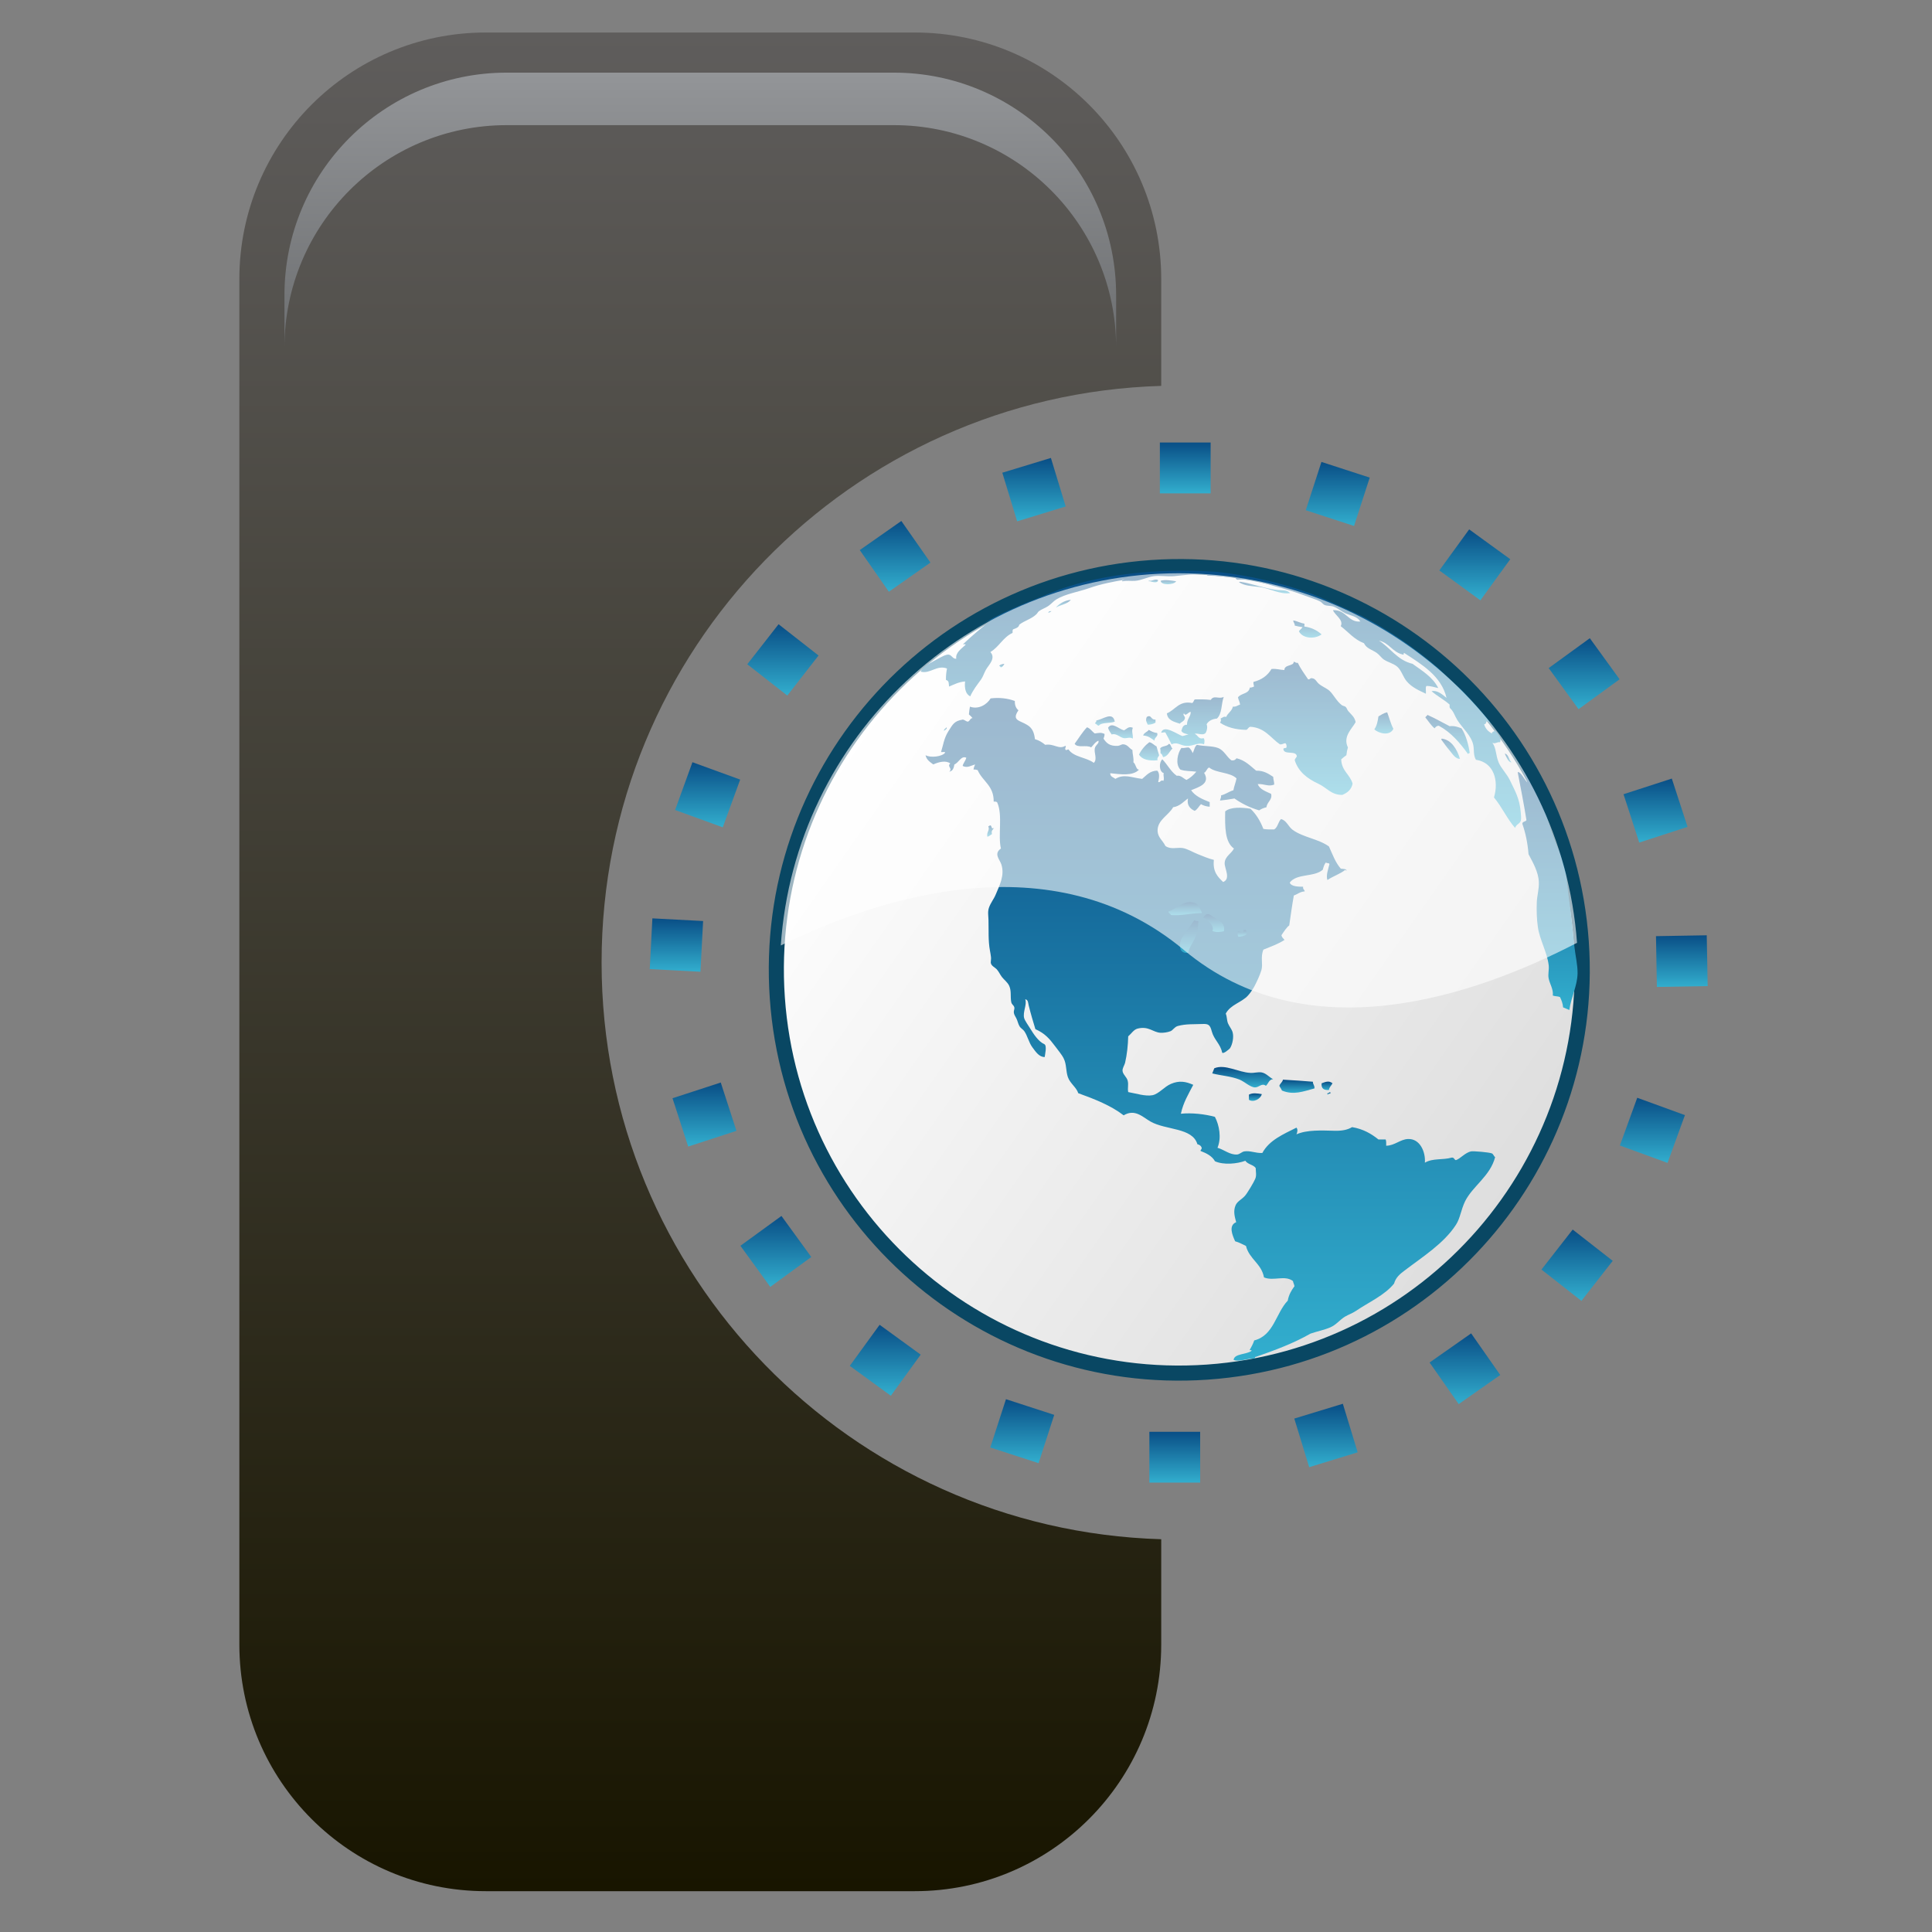<?xml version="1.0" encoding="utf-8"?>
<!-- Generator: Adobe Illustrator 13.0.0, SVG Export Plug-In . SVG Version: 6.00 Build 14948)  -->
<!DOCTYPE svg PUBLIC "-//W3C//DTD SVG 1.1//EN" "http://www.w3.org/Graphics/SVG/1.1/DTD/svg11.dtd">
<svg version="1.1" id="Layer_1" xmlns="http://www.w3.org/2000/svg" xmlns:xlink="http://www.w3.org/1999/xlink" x="0px" y="0px"
	 width="128px" height="128px" viewBox="0 0 128 128" enable-background="new 0 0 128 128" xml:space="preserve">
<rect x="0" y="0" width="128" height="128" fill="#808080" stroke="none"/>
<g>
	<linearGradient id="SVGID_1_" gradientUnits="userSpaceOnUse" x1="46.395" y1="2.154" x2="46.395" y2="125.295">
		<stop  offset="0" style="stop-color:#5F5D5C"/>
		<stop  offset="1" style="stop-color:#181500"/>
	</linearGradient>
	<path fill="url(#SVGID_1_)" d="M39.857,63.771c0-20.729,16.498-37.592,37.077-38.205v-7.074c0-9.025-7.309-16.338-16.326-16.338
		H32.184c-9.018,0-16.326,7.312-16.326,16.338v90.465c0,9.022,7.309,16.338,16.326,16.338h28.424
		c9.017,0,16.326-7.315,16.326-16.338v-6.979C56.355,101.364,39.857,84.5,39.857,63.771z"/>
	<linearGradient id="SVGID_2_" gradientUnits="userSpaceOnUse" x1="46.396" y1="23.03" x2="46.396" y2="4.811">
		<stop  offset="0" style="stop-color:#6D6F71"/>
		<stop  offset="1" style="stop-color:#939598"/>
	</linearGradient>
	<path fill="url(#SVGID_2_)" d="M59.217,4.812H33.575c-8.133,0-14.729,6.597-14.729,14.739v3.479
		c0-8.143,6.596-14.739,14.729-14.739h25.643c8.136,0,14.728,6.597,14.728,14.739v-3.479C73.945,11.408,67.354,4.812,59.217,4.812z"
		/>
	<g>
		<path fill="#99DBF6" d="M61.191,47.934l0.017-0.003l0.043-0.05l-0.019,0.006C61.222,47.903,61.207,47.918,61.191,47.934
			L61.191,47.934z"/>
		<path fill="#99DBF6" d="M61.208,47.87c0.023-0.024,0.031-0.034,0.036-0.043l-0.017,0.001l-0.02,0.028l-0.004-0.005l0.027-0.031
			l-0.02,0.006c0,0-0.057,0.06-0.075,0.083h0.007l0.034-0.032h0.009c-0.006,0.008-0.035,0.041-0.033,0.05
			C61.172,47.907,61.191,47.887,61.208,47.87L61.208,47.87z"/>
		<path fill="#99DBF6" d="M60.756,48.035c0,0-0.018-0.004-0.136,0.108l-0.014,0.004c-0.014,0.007-0.1,0.107-0.1,0.121
			c0,0,0.048-0.031,0.108-0.095c0.032,0,0.081-0.029,0.095-0.037c0.018-0.01,0.035-0.023,0.048-0.037
			c0.023-0.021,0.094-0.102,0.085-0.115l0,0C60.843,47.984,60.773,48.022,60.756,48.035L60.756,48.035z"/>
		<path fill="#99DBF6" d="M60.324,48.422c0,0,0.023-0.019,0.039-0.036c0.018-0.02,0.02-0.024,0.02-0.024l0,0
			C60.382,48.361,60.324,48.41,60.324,48.422L60.324,48.422z"/>
		<polygon fill="#99DBF6" points="60.361,48.345 60.298,48.41 60.318,48.397 60.367,48.345 		"/>
		<path fill="#99DBF6" d="M60.241,48.429c-0.001-0.017-0.032,0.017-0.048,0.03l-0.055,0.059c-0.005,0.011-0.014,0.021-0.02,0.028
			c-0.085,0.09-0.082,0.093-0.082,0.096c0,0,0.006,0,0.029-0.019l0.033-0.035l0.042-0.035l0.028-0.027h0.007l0.071-0.08h-0.006
			c-0.007,0.011-0.019,0.02-0.025,0.028c0.043-0.054,0.043-0.06,0.043-0.06c-0.01,0-0.012,0.009-0.012,0.009L60.241,48.429z"/>
		<path fill="#99DBF6" d="M60.016,48.642c-0.012,0.007-0.026,0.015-0.037,0.021l-0.058,0.073c0.031-0.022,0.031-0.022,0.049-0.038
			c0.022-0.017,0.066-0.075,0.066-0.075S60.029,48.63,60.016,48.642L60.016,48.642z"/>
		<path fill="#99DBF6" d="M59.917,48.726l0.006-0.007c0,0,0.02-0.018,0.062-0.073c0.017-0.019,0.032-0.038,0.049-0.056h-0.009
			c-0.015,0.008-0.069,0.067-0.102,0.102c-0.067,0.056-0.067,0.056-0.133,0.133c0.008-0.006,0.017-0.012,0.021-0.019
			c0.013-0.015,0.056-0.053,0.115-0.101L59.917,48.726L59.917,48.726z"/>
		<path fill="#99DBF6" d="M59.655,48.934c0,0,0.005,0,0.032-0.035c0.01-0.013,0.02-0.021,0.029-0.033
			c-0.018,0.011-0.062,0.062-0.062,0.062V48.934z"/>
		<path fill="#99DBF6" d="M59.365,49.188c-0.023,0.024-0.044,0.052-0.066,0.075c-0.001,0.003-0.001,0.003-0.001,0.003
			s0.011-0.008,0.03-0.032c0.042-0.047,0.045-0.049,0.045-0.053V49.18L59.365,49.188L59.365,49.188z"/>
		<path fill="#A4D9E6" d="M54.362,63.504l-0.012,0.01c-0.005,0.012-0.032,0.095-0.034,0.13c0,0.02,0.008,0.034,0.028,0.026
			c0.003,0.025,0.005,0.037,0.005,0.037c0.01-0.002,0.018-0.012,0.023-0.086l0.002-0.001c0-0.015,0.01-0.022,0.014-0.033
			C54.396,63.551,54.376,63.504,54.362,63.504L54.362,63.504z"/>
		<path fill="#A4D9E6" d="M54.607,63.865c-0.004-0.001-0.016-0.006-0.007-0.073c-0.012-0.006-0.017-0.007-0.017-0.007
			c-0.014,0.001-0.029,0.007-0.032,0.062c0,0.026,0,0.042,0,0.042c0.005,0.018,0.012,0.033,0.015,0.054
			c0,0.015-0.004,0.031-0.003,0.047c0,0,0.003,0.014,0.009,0.018c0.009,0.011,0.038,0.023,0.052-0.055
			C54.632,63.88,54.607,63.865,54.607,63.865L54.607,63.865z"/>
		<path fill="#A4D9E6" d="M54.787,63.988l-0.009-0.005c-0.009,0-0.018,0.005-0.018,0.005c-0.015,0-0.02,0-0.028,0
			c-0.01,0-0.023,0.002-0.026,0.023c-0.005,0.018,0.001,0.062,0.006,0.077c0.015,0.028,0.035-0.02,0.038-0.028
			c0.015-0.001,0.031-0.006,0.043-0.009l0.002-0.012C54.8,63.996,54.792,63.989,54.787,63.988L54.787,63.988z"/>
		<path fill="#A4D9E6" d="M54.863,64.322c0,0,0.044,0.003,0.053-0.071c0.008-0.062-0.021-0.08-0.031-0.085
			c-0.007-0.046-0.016-0.058-0.033-0.058c-0.009,0.001-0.026,0.006-0.045,0.03c-0.006,0.011,0,0.02,0,0.02
			c0.002,0.076,0.019,0.084,0.037,0.066C54.836,64.316,54.851,64.332,54.863,64.322L54.863,64.322z"/>
		<path fill="#A4D9E6" d="M55.078,64.755c-0.005-0.02-0.003-0.044-0.006-0.065c-0.004-0.016-0.011-0.036-0.018-0.051
			c-0.012-0.033-0.035-0.088-0.087-0.105c0.007-0.028,0.007-0.045,0-0.059c-0.013,0.012-0.038,0.037-0.026,0.2
			c-0.039,0.032-0.051,0.097-0.055,0.137c-0.003,0.032,0.012,0.079,0.022,0.101l0.006,0.009c0.004,0.035-0.003,0.08-0.002,0.112
			c0.005,0.147,0.04,0.156,0.04,0.156l0.004-0.002c0,0,0.004-0.017,0.006-0.021c0.002-0.023,0.005-0.067,0.034-0.12
			c0.023-0.038,0.073-0.054,0.094-0.093l0.022-0.077c0.01-0.043-0.01-0.09-0.033-0.119L55.078,64.755L55.078,64.755z"/>
		<path fill="#A4D9E6" d="M57.775,81.739l0.105,0.146c-0.002-0.006-0.024-0.04-0.045-0.067c-0.032-0.05-0.056-0.074-0.056-0.074
			L57.775,81.739z"/>
		<path fill="#A4D9E6" d="M57.904,81.895v0.005c0.054,0.079,0.076,0.107,0.084,0.11c0,0,0-0.004-0.044-0.068
			C57.927,81.92,57.914,81.897,57.904,81.895L57.904,81.895z"/>
		<path fill="#99DBF6" d="M61.836,83.176h-0.003l0.006,0.045c0,0,0.006,0.01,0.018,0.025c0.017,0.016,0.07,0.063,0.1,0.07
			c0,0,0.04,0.008,0.018-0.027C61.956,83.259,61.86,83.176,61.836,83.176L61.836,83.176z"/>
		<path fill="none" d="M106.311,64.641c1.027,14.72-10.062,27.486-24.771,28.515c-14.707,1.029-27.462-10.069-28.493-24.789
			c-1.027-14.717,10.061-27.484,24.77-28.511C92.525,38.824,105.279,49.923,106.311,64.641L106.311,64.641z"/>
		
			<linearGradient id="SVGID_3_" gradientUnits="userSpaceOnUse" x1="-146.723" y1="-668.341" x2="-190.473" y2="-637.707" gradientTransform="matrix(1 0 0 -1 246.727 -588.769)">
			<stop  offset="0" style="stop-color:#DEDEDE"/>
			<stop  offset="1" style="stop-color:#FEFEFE"/>
		</linearGradient>
		<path fill="url(#SVGID_3_)" stroke="#094763" stroke-miterlimit="3.864" d="M104.762,62.391
			c1.029,14.719-10.061,27.486-24.771,28.515C65.283,91.934,52.527,80.835,51.5,66.117C50.47,51.398,61.558,38.632,76.27,37.604
			C90.977,36.574,103.73,47.673,104.762,62.391L104.762,62.391z"/>
		<g>
			
				<linearGradient id="SVGID_4_" gradientUnits="userSpaceOnUse" x1="-201.912" y1="-653.15" x2="-201.912" y2="-649.613" gradientTransform="matrix(1 0 0 -1 246.727 -588.769)">
				<stop  offset="0" style="stop-color:#32AECE"/>
				<stop  offset="1" style="stop-color:#094E86"/>
			</linearGradient>
			<polygon fill="url(#SVGID_4_)" points="46.406,64.381 43.048,64.204 43.222,60.844 46.583,61.021 			"/>
			
				<linearGradient id="SVGID_5_" gradientUnits="userSpaceOnUse" x1="-199.845" y1="-643.581" x2="-199.845" y2="-639.269" gradientTransform="matrix(1 0 0 -1 246.727 -588.769)">
				<stop  offset="0" style="stop-color:#32AECE"/>
				<stop  offset="1" style="stop-color:#094E86"/>
			</linearGradient>
			<polygon fill="url(#SVGID_5_)" points="47.886,54.812 44.727,53.664 45.876,50.499 49.039,51.65 			"/>
			
				<linearGradient id="SVGID_6_" gradientUnits="userSpaceOnUse" x1="-194.857" y1="-634.852" x2="-194.857" y2="-630.127" gradientTransform="matrix(1 0 0 -1 246.727 -588.769)">
				<stop  offset="0" style="stop-color:#32AECE"/>
				<stop  offset="1" style="stop-color:#094E86"/>
			</linearGradient>
			<polygon fill="url(#SVGID_6_)" points="52.161,46.082 49.509,44.01 51.582,41.357 54.231,43.43 			"/>
			
				<linearGradient id="SVGID_7_" gradientUnits="userSpaceOnUse" x1="-187.425" y1="-627.973" x2="-187.425" y2="-623.285" gradientTransform="matrix(1 0 0 -1 246.727 -588.769)">
				<stop  offset="0" style="stop-color:#32AECE"/>
				<stop  offset="1" style="stop-color:#094E86"/>
			</linearGradient>
			<polygon fill="url(#SVGID_7_)" points="58.89,39.203 56.961,36.445 59.716,34.516 61.644,37.273 			"/>
			
				<linearGradient id="SVGID_8_" gradientUnits="userSpaceOnUse" x1="-178.221" y1="-623.309" x2="-178.221" y2="-619.109" gradientTransform="matrix(1 0 0 -1 246.727 -588.769)">
				<stop  offset="0" style="stop-color:#32AECE"/>
				<stop  offset="1" style="stop-color:#094E86"/>
			</linearGradient>
			<polygon fill="url(#SVGID_8_)" points="67.389,34.539 66.406,31.319 69.625,30.34 70.605,33.556 			"/>
			
				<linearGradient id="SVGID_9_" gradientUnits="userSpaceOnUse" x1="-168.202" y1="-621.455" x2="-168.202" y2="-618.088" gradientTransform="matrix(1 0 0 -1 246.727 -588.769)">
				<stop  offset="0" style="stop-color:#32AECE"/>
				<stop  offset="1" style="stop-color:#094E86"/>
			</linearGradient>
			<polygon fill="url(#SVGID_9_)" points="76.844,32.686 76.844,29.318 80.207,29.318 80.207,32.686 			"/>
			
				<linearGradient id="SVGID_10_" gradientUnits="userSpaceOnUse" x1="-158.098" y1="-623.615" x2="-158.098" y2="-619.373" gradientTransform="matrix(1 0 0 -1 246.727 -588.769)">
				<stop  offset="0" style="stop-color:#32AECE"/>
				<stop  offset="1" style="stop-color:#094E86"/>
			</linearGradient>
			<polygon fill="url(#SVGID_10_)" points="86.51,33.804 87.549,30.604 90.748,31.643 89.709,34.846 			"/>
			
				<linearGradient id="SVGID_11_" gradientUnits="userSpaceOnUse" x1="-149.018" y1="-628.542" x2="-149.018" y2="-623.843" gradientTransform="matrix(1 0 0 -1 246.727 -588.769)">
				<stop  offset="0" style="stop-color:#32AECE"/>
				<stop  offset="1" style="stop-color:#094E86"/>
			</linearGradient>
			<polygon fill="url(#SVGID_11_)" points="95.359,37.794 97.336,35.073 100.059,37.05 98.08,39.772 			"/>
			
				<linearGradient id="SVGID_12_" gradientUnits="userSpaceOnUse" x1="-141.774" y1="-635.754" x2="-141.774" y2="-631.053" gradientTransform="matrix(1 0 0 -1 246.727 -588.769)">
				<stop  offset="0" style="stop-color:#32AECE"/>
				<stop  offset="1" style="stop-color:#094E86"/>
			</linearGradient>
			<polygon fill="url(#SVGID_12_)" points="102.604,44.263 105.33,42.283 107.303,45.006 104.582,46.984 			"/>
			
				<linearGradient id="SVGID_13_" gradientUnits="userSpaceOnUse" x1="-137.043" y1="-644.591" x2="-137.043" y2="-640.352" gradientTransform="matrix(1 0 0 -1 246.727 -588.769)">
				<stop  offset="0" style="stop-color:#32AECE"/>
				<stop  offset="1" style="stop-color:#094E86"/>
			</linearGradient>
			<polygon fill="url(#SVGID_13_)" points="107.562,52.62 110.762,51.583 111.805,54.783 108.604,55.821 			"/>
			
				<linearGradient id="SVGID_14_" gradientUnits="userSpaceOnUse" x1="-135.302" y1="-654.156" x2="-135.302" y2="-650.735" gradientTransform="matrix(1 0 0 -1 246.727 -588.769)">
				<stop  offset="0" style="stop-color:#32AECE"/>
				<stop  offset="1" style="stop-color:#094E86"/>
			</linearGradient>
			<polygon fill="url(#SVGID_14_)" points="109.713,62.023 113.076,61.966 113.137,65.33 109.773,65.387 			"/>
			
				<linearGradient id="SVGID_15_" gradientUnits="userSpaceOnUse" x1="-137.251" y1="-665.813" x2="-137.251" y2="-661.5" gradientTransform="matrix(1 0 0 -1 246.727 -588.769)">
				<stop  offset="0" style="stop-color:#32AECE"/>
				<stop  offset="1" style="stop-color:#094E86"/>
			</linearGradient>
			<polygon fill="url(#SVGID_15_)" points="108.471,72.73 111.631,73.88 110.479,77.044 107.32,75.893 			"/>
			
				<linearGradient id="SVGID_16_" gradientUnits="userSpaceOnUse" x1="-142.241" y1="-674.955" x2="-142.241" y2="-670.231" gradientTransform="matrix(1 0 0 -1 246.727 -588.769)">
				<stop  offset="0" style="stop-color:#32AECE"/>
				<stop  offset="1" style="stop-color:#094E86"/>
			</linearGradient>
			<polygon fill="url(#SVGID_16_)" points="104.195,81.462 106.848,83.535 104.773,86.186 102.125,84.113 			"/>
			
				<linearGradient id="SVGID_17_" gradientUnits="userSpaceOnUse" x1="-149.672" y1="-681.794" x2="-149.672" y2="-677.109" gradientTransform="matrix(1 0 0 -1 246.727 -588.769)">
				<stop  offset="0" style="stop-color:#32AECE"/>
				<stop  offset="1" style="stop-color:#094E86"/>
			</linearGradient>
			<polygon fill="url(#SVGID_17_)" points="97.467,88.34 99.396,91.098 96.643,93.025 94.713,90.271 			"/>
			
				<linearGradient id="SVGID_18_" gradientUnits="userSpaceOnUse" x1="-158.877" y1="-685.973" x2="-158.877" y2="-681.772" gradientTransform="matrix(1 0 0 -1 246.727 -588.769)">
				<stop  offset="0" style="stop-color:#32AECE"/>
				<stop  offset="1" style="stop-color:#094E86"/>
			</linearGradient>
			<polygon fill="url(#SVGID_18_)" points="88.967,93.003 89.949,96.22 86.736,97.204 85.75,93.984 			"/>
			
				<linearGradient id="SVGID_19_" gradientUnits="userSpaceOnUse" x1="-168.896" y1="-686.995" x2="-168.896" y2="-683.63" gradientTransform="matrix(1 0 0 -1 246.727 -588.769)">
				<stop  offset="0" style="stop-color:#32AECE"/>
				<stop  offset="1" style="stop-color:#094E86"/>
			</linearGradient>
			<polygon fill="url(#SVGID_19_)" points="79.514,94.861 79.514,98.226 76.148,98.226 76.148,94.861 			"/>
			
				<linearGradient id="SVGID_20_" gradientUnits="userSpaceOnUse" x1="-179" y1="-685.707" x2="-179" y2="-681.469" gradientTransform="matrix(1 0 0 -1 246.727 -588.769)">
				<stop  offset="0" style="stop-color:#32AECE"/>
				<stop  offset="1" style="stop-color:#094E86"/>
			</linearGradient>
			<polygon fill="url(#SVGID_20_)" points="69.846,93.739 68.809,96.938 65.609,95.9 66.648,92.7 			"/>
			
				<linearGradient id="SVGID_21_" gradientUnits="userSpaceOnUse" x1="-188.079" y1="-681.241" x2="-188.079" y2="-676.54" gradientTransform="matrix(1 0 0 -1 246.727 -588.769)">
				<stop  offset="0" style="stop-color:#32AECE"/>
				<stop  offset="1" style="stop-color:#094E86"/>
			</linearGradient>
			<polygon fill="url(#SVGID_21_)" points="60.998,89.749 59.021,92.472 56.3,90.493 58.277,87.771 			"/>
			
				<linearGradient id="SVGID_22_" gradientUnits="userSpaceOnUse" x1="-195.326" y1="-674.028" x2="-195.326" y2="-669.329" gradientTransform="matrix(1 0 0 -1 246.727 -588.769)">
				<stop  offset="0" style="stop-color:#32AECE"/>
				<stop  offset="1" style="stop-color:#094E86"/>
			</linearGradient>
			<polygon fill="url(#SVGID_22_)" points="53.75,83.281 51.031,85.259 49.054,82.537 51.773,80.56 			"/>
			
				<linearGradient id="SVGID_23_" gradientUnits="userSpaceOnUse" x1="-200.054" y1="-664.731" x2="-200.054" y2="-660.489" gradientTransform="matrix(1 0 0 -1 246.727 -588.769)">
				<stop  offset="0" style="stop-color:#32AECE"/>
				<stop  offset="1" style="stop-color:#094E86"/>
			</linearGradient>
			<polygon fill="url(#SVGID_23_)" points="48.792,74.922 45.594,75.962 44.555,72.761 47.752,71.72 			"/>
		</g>
		<g>
			<g>
				
					<linearGradient id="SVGID_24_" gradientUnits="userSpaceOnUse" x1="-162.941" y1="-628.082" x2="-162.941" y2="-627.313" gradientTransform="matrix(1 0 0 -1 246.727 -588.769)">
					<stop  offset="0" style="stop-color:#32AECE"/>
					<stop  offset="1" style="stop-color:#094E86"/>
				</linearGradient>
				<path fill="url(#SVGID_24_)" d="M85.479,39.296c-0.225-0.226-0.5-0.172-0.82-0.204c-0.812-0.081-1.701-0.428-2.496-0.548
					c-0.027,0.007-0.066,0.003-0.068,0.033c0.381,0.245,0.801,0.246,1.332,0.311C84.123,38.969,84.783,39.4,85.479,39.296z"/>
				
					<linearGradient id="SVGID_25_" gradientUnits="userSpaceOnUse" x1="-150.62" y1="-639.042" x2="-150.62" y2="-637.706" gradientTransform="matrix(1 0 0 -1 246.727 -588.769)">
					<stop  offset="0" style="stop-color:#32AECE"/>
					<stop  offset="1" style="stop-color:#094E86"/>
				</linearGradient>
				<path fill="url(#SVGID_25_)" d="M95.527,48.937c-0.025,0.008-0.041,0.026-0.035,0.067c0.166,0.224,0.35,0.489,0.549,0.718
					c0.18,0.208,0.395,0.586,0.684,0.548C96.535,49.638,96.156,49.013,95.527,48.937z"/>
				
					<linearGradient id="SVGID_26_" gradientUnits="userSpaceOnUse" x1="-155.042" y1="-637.367" x2="-155.042" y2="-635.962" gradientTransform="matrix(1 0 0 -1 246.727 -588.769)">
					<stop  offset="0" style="stop-color:#32AECE"/>
					<stop  offset="1" style="stop-color:#094E86"/>
				</linearGradient>
				<path fill="url(#SVGID_26_)" d="M92.316,48.286c-0.178-0.323-0.271-0.73-0.412-1.094c-0.234,0.049-0.398,0.169-0.578,0.272
					c-0.047,0.33-0.113,0.642-0.273,0.856C91.355,48.609,92.096,48.775,92.316,48.286z"/>
				
					<linearGradient id="SVGID_27_" gradientUnits="userSpaceOnUse" x1="-167.723" y1="-638.19" x2="-167.723" y2="-634.938" gradientTransform="matrix(1 0 0 -1 246.727 -588.769)">
					<stop  offset="0" style="stop-color:#32AECE"/>
					<stop  offset="1" style="stop-color:#094E86"/>
				</linearGradient>
				<path fill="url(#SVGID_27_)" d="M80.215,46.371c-0.422-0.052-0.713-0.03-1.062-0.033c-0.068,0.064-0.074,0.197-0.17,0.239
					c-0.873-0.171-1.107,0.449-1.674,0.685c0.047,0.467,0.471,0.554,0.855,0.684c0.111-0.129,0.314-0.162,0.342-0.373
					c0.014-0.119-0.172-0.214-0.066-0.309c0.121,0.233,0.27-0.083,0.443-0.104c0.037,0.277-0.26,0.485-0.24,0.855
					c-0.271-0.006-0.314,0.209-0.375,0.408c0.08,0.158,0.291,0.188,0.477,0.241c-0.156,0.015-0.26,0.081-0.41,0.102
					c-0.361-0.131-1.234-0.772-1.4-0.239c0.006,0.049,0.168-0.031,0.271,0c0.146,0.251,0.279,0.519,0.412,0.785
					c0.314-0.155,0.551,0.017,0.752,0.069c0.625,0.162,0.908-0.243,1.4-0.069c0.035-0.14,0.059-0.314-0.035-0.409
					c-0.34,0.116-0.387-0.246-0.582-0.273c0.143-0.103,0.516,0.14,0.721-0.067c0.088-0.146,0.143-0.374,0.068-0.582
					c0.131-0.22,0.361-0.343,0.684-0.374c0.357-0.345,0.273-0.949,0.449-1.438C80.771,46.346,80.422,46.026,80.215,46.371z"/>
				
					<linearGradient id="SVGID_28_" gradientUnits="userSpaceOnUse" x1="-169.454" y1="-638.936" x2="-169.454" y2="-638.049" gradientTransform="matrix(1 0 0 -1 246.727 -588.769)">
					<stop  offset="0" style="stop-color:#32AECE"/>
					<stop  offset="1" style="stop-color:#094E86"/>
				</linearGradient>
				<path fill="url(#SVGID_28_)" d="M76.898,49.927c0.117,0.02,0.105,0.168,0.17,0.239c0.324-0.073,0.41-0.388,0.615-0.58
					c-0.117-0.064-0.096-0.268-0.24-0.307c-0.109,0.188-0.463,0.126-0.58,0.307C76.912,49.713,76.867,49.853,76.898,49.927z"/>
				
					<linearGradient id="SVGID_29_" gradientUnits="userSpaceOnUse" x1="-169.316" y1="-627.478" x2="-169.316" y2="-627.206" gradientTransform="matrix(1 0 0 -1 246.727 -588.769)">
					<stop  offset="0" style="stop-color:#32AECE"/>
					<stop  offset="1" style="stop-color:#094E86"/>
				</linearGradient>
				<path fill="url(#SVGID_29_)" d="M76.898,38.477c0.004,0.309,0.867,0.299,1.025,0.033C77.629,38.466,77.203,38.39,76.898,38.477z
					"/>
				
					<linearGradient id="SVGID_30_" gradientUnits="userSpaceOnUse" x1="-161.406" y1="-641.435" x2="-161.406" y2="-632.616" gradientTransform="matrix(1 0 0 -1 246.727 -588.769)">
					<stop  offset="0" style="stop-color:#32AECE"/>
					<stop  offset="1" style="stop-color:#094E86"/>
				</linearGradient>
				<path fill="url(#SVGID_30_)" d="M81.682,46.817c-0.07,0.303-0.332,0.415-0.445,0.684c-0.166-0.059-0.234,0.052-0.371,0.101
					c0.051,0.108,0.02,0.191-0.037,0.275c0.439,0.302,1.02,0.466,1.744,0.478c0.115-0.044,0.129-0.189,0.273-0.204
					c0.969,0.066,1.334,0.74,1.949,1.162c0.176,0.026,0.225-0.072,0.369-0.07c0.064,0.057,0.088,0.146,0.07,0.276
					c-0.035,0.078-0.227-0.002-0.205,0.135c0.07,0.377,0.844,0.048,0.889,0.446c-0.025,0.108-0.131,0.143-0.137,0.273
					c0.244,0.762,0.83,1.209,1.541,1.542c0.617,0.286,0.854,0.75,1.607,0.75c0.338-0.138,0.609-0.347,0.684-0.75
					c-0.178-0.614-0.734-0.842-0.754-1.608c0.107-0.098,0.221-0.188,0.342-0.273c0.02-0.188,0.055-0.359,0.102-0.514
					c-0.35-0.723,0.264-1.227,0.512-1.676c-0.066-0.347-0.303-0.514-0.479-0.72c-0.1-0.115-0.094-0.22-0.205-0.306
					c-0.055-0.043-0.16-0.042-0.238-0.104c-0.348-0.266-0.566-0.732-0.822-0.956c-0.174-0.154-0.48-0.275-0.682-0.444
					c-0.184-0.154-0.232-0.351-0.447-0.376c-0.156-0.04-0.133,0.094-0.277,0.069c-0.236-0.357-0.492-0.689-0.684-1.095
					c-0.143,0.029-0.158-0.065-0.273-0.066c0.031,0.293-0.619,0.167-0.615,0.545c-0.297-0.007-0.512-0.101-0.854-0.068
					c-0.254,0.427-0.646,0.721-1.193,0.854c-0.023,0.137,0.029,0.195,0.035,0.308c-0.088,0.03-0.15,0.079-0.279,0.069
					c-0.051,0.427-0.588,0.365-0.783,0.648c0.031,0.174,0.119,0.291,0.139,0.479C81.998,46.721,81.912,46.839,81.682,46.817z"/>
				
					<linearGradient id="SVGID_31_" gradientUnits="userSpaceOnUse" x1="-165.84" y1="-643.62" x2="-165.84" y2="-626.575" gradientTransform="matrix(1 0 0 -1 246.727 -588.769)">
					<stop  offset="0" style="stop-color:#32AECE"/>
					<stop  offset="1" style="stop-color:#094E86"/>
				</linearGradient>
				<path fill="url(#SVGID_31_)" d="M100.041,51.704c-0.215-0.452-0.592-0.799-0.754-1.196c-0.201-0.488-0.146-0.924-0.412-1.299
					c0.189,0.104,0.289-0.068,0.512-0.035c0.109-0.281-0.137-0.538-0.342-0.784c0.02,0.081-0.203,0.048-0.203,0.204
					c-0.248-0.129-0.432-0.319-0.516-0.616c0.135,0.011,0.127-0.122,0.172-0.203c0.262,0.034,0.375,0.337,0.533,0.462
					c-0.67-0.873-1.393-1.703-2.166-2.486c-0.549-0.51-1.07-1.01-1.598-1.498c-1.549-1.336-3.252-2.497-5.078-3.455
					c-0.314-0.148-0.635-0.293-0.955-0.439c-0.76-0.345-1.512-0.691-2.291-1.001c-2.012-0.733-4.129-1.233-6.33-1.471
					c-4.027-0.288-8.082,0.202-10.965,1.378c-1.814,0.739-3.58,1.399-5.061,2.395c0.367-0.189,0.654-0.458,1.094-0.582
					c-0.65,0.512-1.286,1.039-1.88,1.606c0.052,0.02,0.177-0.038,0.172,0.036c-0.269,0.251-0.692,0.531-0.616,0.921
					c-0.24,0.031-0.295-0.249-0.513-0.271c-0.173-0.021-0.513,0.17-0.751,0.303c-0.443,0.253-0.933,0.432-1.096,0.825
					c0.643,0.169,1.061-0.464,1.744-0.208c-0.045,0.229-0.076,0.468-0.069,0.755c0.22,0.072,0.177,0.213,0.206,0.442
					c0.33-0.136,0.631-0.304,1.06-0.34c-0.049,0.494,0.05,0.838,0.341,0.99c0.195-0.436,0.461-0.763,0.723-1.126
					c0.129-0.188,0.189-0.398,0.305-0.616c0.184-0.338,0.695-0.767,0.309-1.197c0.574-0.335,0.84-0.982,1.471-1.267
					c0-0.089-0.014-0.194,0.035-0.237c0.172-0.064,0.369-0.111,0.41-0.308c0.346-0.271,0.801-0.372,1.127-0.686
					c0.066-0.061,0.1-0.146,0.168-0.203c0.174-0.136,0.414-0.204,0.619-0.343c0.191-0.131,0.355-0.329,0.543-0.445
					c0.605-0.366,1.441-0.488,2.189-0.75c0.75-0.267,1.564-0.419,2.324-0.55c-0.029,0.032-0.238,0.054-0.137,0.104
					c0.305-0.068,0.545-0.01,0.855-0.033c0.422-0.035,0.805-0.252,1.232-0.309c0.398-0.053,0.885,0.039,1.334,0
					c0.631-0.056,1.516-0.201,2.186-0.103c0.09,0.014-0.074,0.067,0.068,0.069c0.617,0.009,1.18,0.081,1.709,0.102
					c0.131,0.004,0.113,0.158,0.24,0.17c1.012-0.076,1.688,0.229,2.391,0.409c0.789,0.208,1.422,0.397,2.088,0.65
					c0.336,0.131,0.738,0.245,0.99,0.377c0.117,0.059,0.188,0.193,0.311,0.241c0.18,0.069,0.402,0.036,0.58,0.102
					c0.277,0.102,0.521,0.318,0.785,0.444c0.34,0.155,0.783,0.194,0.992,0.545c-0.799,0.078-0.939-0.793-1.812-0.753
					c0.092,0.301,0.734,0.65,0.512,1.061c0.506,0.385,0.891,0.885,1.539,1.128c0.178,0.368,0.523,0.416,0.855,0.649
					c0.176,0.127,0.311,0.337,0.477,0.444c0.295,0.188,0.652,0.259,0.891,0.479c0.27,0.248,0.363,0.664,0.615,0.959
					c0.357,0.41,0.777,0.582,1.266,0.818c0.021-0.159-0.045-0.408,0.033-0.513c0.318-0.009,0.527,0.089,0.787,0.137
					c-0.369-0.737-1.068-1.142-1.707-1.607c-1.002-0.231-1.527-1.116-2.225-1.537c0.684,0.146,0.896,0.766,1.576,0.921
					c0.119,0.056,0.02-0.115,0.1-0.102c1.152,0.752,2.465,1.522,2.803,2.973c-0.26-0.197-0.574-0.521-0.992-0.442
					c0.369,0.326,0.83,0.559,1.197,0.888c0,0.091-0.016,0.197,0.031,0.24c0.236,0.21,0.309,0.511,0.479,0.785
					c0.355,0.557,0.941,1.038,1.062,1.677c0.061,0.315-0.01,0.638,0.17,0.955c1.193,0.174,1.529,1.388,1.197,2.497
					c0.52,0.616,0.865,1.412,1.398,2.017c0.082-0.255,0.311-0.257,0.379-0.479c0.041-0.139,0.006-0.397,0-0.514
					C100.684,52.888,100.369,52.401,100.041,51.704z"/>
				
					<linearGradient id="SVGID_32_" gradientUnits="userSpaceOnUse" x1="-166.543" y1="-678.912" x2="-166.543" y2="-635.009" gradientTransform="matrix(1 0 0 -1 246.727 -588.769)">
					<stop  offset="0" style="stop-color:#32AECE"/>
					<stop  offset="1" style="stop-color:#094E86"/>
				</linearGradient>
				<path fill="url(#SVGID_32_)" d="M98.846,76.418c-0.189-0.08-1.219-0.163-1.371-0.137c-0.406,0.072-0.727,0.496-1.023,0.583
					c-0.113-0.036-0.107-0.19-0.273-0.171c-0.586,0.174-1.258,0.025-1.777,0.339c0.055-0.723-0.332-1.613-1.129-1.569
					c-0.498,0.023-0.881,0.437-1.434,0.445c0-0.15,0.01-0.309-0.035-0.414h-0.477c-0.473-0.382-1.014-0.696-1.748-0.819
					c-0.309,0.188-0.701,0.253-1.16,0.241c-0.854-0.022-1.838-0.071-2.527,0.238c0.061-0.123,0.109-0.334,0-0.444
					c-0.873,0.439-1.799,0.825-2.258,1.676c-0.447,0.026-0.791-0.166-1.195-0.104c-0.168,0.028-0.305,0.195-0.482,0.207
					c-0.479,0.029-0.842-0.314-1.295-0.446c0.277-0.657,0.117-1.504-0.172-2.049c-0.66-0.181-1.541-0.281-2.254-0.206
					c0.16-0.752,0.51-1.313,0.82-1.915c-0.498-0.224-0.93-0.296-1.473-0.066c-0.445,0.186-0.809,0.671-1.229,0.753
					c-0.475,0.089-1.07-0.113-1.607-0.207c-0.055-0.289,0.035-0.475-0.035-0.754c-0.061-0.241-0.322-0.419-0.34-0.647
					c-0.018-0.189,0.131-0.378,0.17-0.547c0.125-0.548,0.188-1.129,0.205-1.745c0.205-0.174,0.365-0.446,0.615-0.511
					c0.73-0.186,1.021,0.238,1.504,0.273c0.201,0.016,0.496-0.027,0.684-0.103c0.158-0.062,0.258-0.278,0.479-0.343
					c0.547-0.152,1.08-0.108,1.635-0.134c0.406-0.019,0.506,0.062,0.619,0.488c0.146,0.551,0.57,0.833,0.682,1.386
					c0.039,0.179,0.496-0.224,0.527-0.267c0.168-0.26,0.26-0.752,0.172-1.058c-0.064-0.22-0.225-0.389-0.309-0.598
					c-0.084-0.217-0.055-0.427-0.146-0.638c0.318-0.602,1.043-0.729,1.469-1.194c0.137-0.148,0.309-0.396,0.412-0.581
					c0.143-0.267,0.377-0.752,0.479-1.096c0.125-0.433-0.076-0.859,0.135-1.368c0.484-0.198,0.992-0.375,1.4-0.646
					c-0.082-0.094-0.178-0.163-0.205-0.308c0.152-0.229,0.354-0.538,0.516-0.649c0.096-0.661,0.189-1.337,0.305-1.984
					c0.246-0.083,0.408-0.252,0.721-0.272c-0.014-0.125-0.139-0.138-0.104-0.31c-0.258-0.002-0.797,0.008-0.887-0.273
					c0.461-0.623,1.619-0.344,2.188-0.853c0.049-0.179,0.098-0.36,0.205-0.479c0.107,0.082,0.189,0.007,0.238,0.102
					c-0.074,0.331-0.246,0.745-0.137,1.06c0.369-0.256,0.854-0.399,1.195-0.685c0.006,0.038,0.037,0.055,0.068,0.068
					c0.021-0.132-0.215-0.11-0.375-0.136c-0.355-0.398-0.551-0.955-0.785-1.471c-0.689-0.5-1.713-0.6-2.396-1.094
					c-0.312-0.229-0.41-0.636-0.783-0.72c-0.188,0.193-0.213,0.543-0.447,0.684c-0.254,0.003-0.508,0.009-0.719-0.032
					c-0.203-0.529-0.48-0.981-0.854-1.335c-0.566-0.097-1.326-0.131-1.676,0.174c-0.02,1.031-0.02,2.045,0.58,2.459
					c-0.16,0.339-0.588,0.502-0.615,0.956c-0.02,0.355,0.43,1.046-0.1,1.265c-0.355-0.34-0.703-0.686-0.615-1.467
					c-0.367-0.09-0.695-0.233-1.061-0.379c-0.326-0.127-0.701-0.365-1.023-0.409c-0.375-0.048-0.783,0.119-1.129-0.137
					c-0.172-0.365-0.496-0.552-0.516-0.989c-0.027-0.73,0.76-1.061,1.029-1.575c0.447-0.054,0.754-0.428,0.986-0.58
					c-0.094,0.437,0.141,0.688,0.445,0.821c0.186-0.099,0.273-0.302,0.414-0.444c0.158,0.091,0.342,0.154,0.578,0.17v-0.306
					c-0.48-0.194-0.957-0.386-1.23-0.788c0.486-0.206,1.309-0.42,0.855-1.162c0.123,0.007,0.174-0.284,0.338-0.344
					c0.465,0.384,1.389,0.298,1.814,0.722c-0.051,0.281-0.158,0.504-0.205,0.785c-0.299,0.089-0.512,0.264-0.82,0.344
					c0.02,0.158-0.055,0.218-0.068,0.34c0.332-0.035,0.645-0.08,0.957-0.137c0.477,0.334,1.01,0.605,1.637,0.786
					c0.137-0.094,0.295-0.164,0.482-0.205c0.039-0.357,0.41-0.492,0.309-0.887c-0.346-0.169-0.742-0.284-0.889-0.65
					c0.445-0.025,0.701,0.19,1.094,0.034c0.004-0.197-0.062-0.324-0.066-0.512c-0.314-0.201-0.611-0.418-1.129-0.409
					c-0.391-0.32-0.729-0.687-1.301-0.822c-0.066,0.091-0.152,0.165-0.342,0.136c-0.326-0.245-0.488-0.671-0.889-0.819
					c-0.381-0.143-0.871-0.097-1.396-0.206c-0.158,0.124-0.178,0.372-0.277,0.547c-0.066-0.149-0.137-0.297-0.273-0.376
					c-0.172-0.002-0.281,0.059-0.477,0.035c-0.248,0.341-0.418,1.071-0.068,1.433c0.352,0.121,0.674,0.086,1.059,0.139
					c-0.18,0.217-0.391,0.408-0.65,0.547c-0.219-0.101-0.379-0.325-0.648-0.276c-0.402-0.285-0.617-0.748-0.955-1.093
					c-0.229,0.212-0.229,0.813,0.1,0.923c-0.068,0.137,0.061,0.353-0.035,0.512c-0.154-0.117-0.225,0.15-0.338,0.067
					c0.068-0.258,0.109-0.598-0.068-0.75c-0.498,0.017-0.711,0.314-0.994,0.547c-0.711-0.082-1.191-0.35-1.777,0
					c-0.127-0.112-0.346-0.133-0.34-0.376c0.623,0.062,1.498,0.212,1.912-0.241c-0.199,0.034-0.209-0.367-0.375-0.479
					c0.029-0.324-0.064-0.526-0.068-0.821c-0.209-0.095-0.303-0.362-0.613-0.374c-0.107-0.005-0.227,0.096-0.342,0.101
					c-0.535,0.036-0.766-0.176-0.957-0.478c0.033-0.093,0.072-0.182,0.068-0.309c-0.242-0.114-0.359-0.066-0.65-0.033
					c-0.18-0.125-0.283-0.33-0.514-0.408c-0.311,0.322-0.547,0.725-0.818,1.092c0.199,0.309,0.768,0.046,1.094,0.238
					c0.156-0.15,0.26-0.353,0.482-0.443c0.061,0.205-0.191,0.259-0.242,0.514c-0.059,0.287,0.186,0.723-0.066,0.955
					c-0.484-0.369-1.334-0.374-1.674-0.89c-0.062-0.009-0.172,0.099-0.209,0c-0.045-0.105,0.088-0.203,0-0.238
					c-0.441,0.267-0.752-0.167-1.332-0.066c-0.191-0.158-0.41-0.299-0.684-0.376c-0.047-0.43-0.17-0.724-0.479-0.921
					c-0.512-0.333-1.092-0.295-0.613-0.993c-0.184-0.146-0.248-0.366-0.24-0.615c-0.479-0.179-1.041-0.242-1.605-0.171
					c-0.246,0.414-0.807,0.751-1.369,0.547c-0.026,0.123-0.048,0.3-0.069,0.513c0.086,0.074,0.165,0.152,0.24,0.242
					c-0.166,0.016-0.166,0.197-0.309,0.238c-0.143-0.017-0.199-0.122-0.34-0.137c-0.574,0.098-0.649,0.303-0.958,0.785
					c-0.28,0.441-0.339,0.919-0.479,1.366c0.082,0.021,0.248-0.04,0.275,0.036c-0.186,0.271-0.984,0.363-1.301,0.171
					c0.062,0.312,0.296,0.452,0.512,0.614c0.355-0.16,0.822-0.289,1.129-0.065c-0.25,0.198,0.18,0.328-0.07,0.544
					c0.24-0.038,0.299-0.247,0.342-0.479c0.285-0.111,0.448-0.605,0.787-0.443c-0.045,0.2-0.239,0.411-0.238,0.545
					c0.314,0.152,0.547-0.027,0.821-0.102c-0.037,0.109-0.096,0.203-0.103,0.34c0.117-0.016,0.193,0.017,0.273,0.036
					c0.311,0.736,1.078,1.021,1.061,2.087c0.107-0.007,0.207-0.002,0.238,0.066c0.373,0.838,0.033,2.162,0.242,3.043
					c-0.504,0.349-0.072,0.728,0.031,1.059c0.236,0.733-0.148,1.427-0.375,1.985c-0.121,0.297-0.336,0.554-0.443,0.858
					c-0.102,0.275-0.045,0.539-0.037,0.834c0.018,0.679-0.027,1.366,0.098,2.034c0.027,0.14,0.051,0.285,0.068,0.428
					c0.016,0.105-0.021,0.294-0.016,0.36c0.025,0.223,0.275,0.308,0.408,0.456c0.125,0.143,0.213,0.341,0.332,0.498
					c0.143,0.184,0.371,0.346,0.48,0.579c0.16,0.35,0.068,0.709,0.135,1.068c0.037,0.193,0.146,0.19,0.199,0.339
					c0.045,0.126-0.037,0.224-0.027,0.352c0.008,0.145,0.102,0.271,0.166,0.396c0.088,0.17,0.117,0.367,0.213,0.527
					c0.084,0.144,0.234,0.206,0.32,0.333c0.215,0.316,0.289,0.727,0.527,1.057c0.232,0.313,0.457,0.658,0.822,0.649
					c0.01-0.144,0.172-0.763-0.031-0.854c-0.385-0.168-0.721-0.689-0.93-1.034c-0.109-0.18-0.355-0.518-0.402-0.694
					c-0.104-0.399,0.205-0.902,0.072-1.244c0.203,0.035,0.189,0.247,0.23,0.41c0.135,0.548,0.295,1.083,0.443,1.57
					c0.621,0.273,0.932,0.63,1.305,1.129c0.201,0.275,0.449,0.557,0.574,0.819c0.193,0.39,0.133,0.817,0.275,1.233
					c0.143,0.411,0.566,0.676,0.686,1.061c1.092,0.396,2.166,0.817,3.008,1.468c0.748-0.451,1.26,0.115,1.777,0.41
					c1.025,0.585,2.781,0.388,3.109,1.504c0.131,0.031,0.227,0.096,0.275,0.206c0.041,0.142-0.07,0.134-0.066,0.24
					c0.393,0.153,0.762,0.331,0.955,0.683c0.572,0.255,1.449,0.176,2.014-0.033c0.148,0.239,0.525,0.254,0.684,0.478
					c0.012,0.299,0.062,0.498-0.031,0.721c-0.092,0.226-0.537,0.967-0.684,1.127c-0.201,0.229-0.496,0.353-0.613,0.614
					c-0.176,0.402-0.059,0.779,0.035,1.13c-0.523,0.214-0.256,0.853-0.068,1.265c0.27,0.07,0.482,0.202,0.717,0.307
					c0.219,0.877,1.025,1.164,1.195,2.086c0.643,0.265,1.359-0.173,1.916,0.238c0.023,0.13,0.082,0.216,0.102,0.346
					c-0.199,0.268-0.373,0.556-0.445,0.955c-0.791,0.826-0.922,2.311-2.221,2.635c-0.078,0.24-0.197,0.441-0.307,0.646
					c0.051,0.006,0.125-0.011,0.137,0.035c-0.316,0.266-1.164,0.178-1.195,0.613c0.387,0.146,0.922-0.111,1.4-0.102
					c0.084-0.048-0.066-0.107,0.066-0.099c1.281-0.448,2.488-0.893,3.627-1.543c0.471-0.163,0.867-0.227,1.299-0.409
					c0.412-0.174,0.637-0.507,0.992-0.719c0.234-0.139,0.477-0.214,0.715-0.375c0.863-0.585,1.906-1.039,2.529-1.81
					c0.117-0.416,0.398-0.641,0.686-0.857c1.18-0.903,2.617-1.8,3.416-3.041c0.287-0.441,0.326-0.987,0.613-1.574
					c0.504-0.995,1.654-1.651,1.982-2.907C98.986,76.624,98.934,76.459,98.846,76.418z"/>
				
					<linearGradient id="SVGID_33_" gradientUnits="userSpaceOnUse" x1="-164.44" y1="-650.829" x2="-164.44" y2="-650.386" gradientTransform="matrix(1 0 0 -1 246.727 -588.769)">
					<stop  offset="0" style="stop-color:#32AECE"/>
					<stop  offset="1" style="stop-color:#094E86"/>
				</linearGradient>
				<path fill="url(#SVGID_33_)" d="M82.027,61.686c0.129,0.003,0.152,0.114,0.307,0.103c0.047-0.028,0.047-0.109,0.064-0.172h0.139
					c0.084,0.102,0.025,0.138,0.033,0.306c-0.137,0.078-0.314,0.125-0.516,0.138C81.984,61.98,81.971,61.803,82.027,61.686z"/>
				
					<linearGradient id="SVGID_34_" gradientUnits="userSpaceOnUse" x1="-166.321" y1="-650.518" x2="-166.321" y2="-649.332" gradientTransform="matrix(1 0 0 -1 246.727 -588.769)">
					<stop  offset="0" style="stop-color:#32AECE"/>
					<stop  offset="1" style="stop-color:#094E86"/>
				</linearGradient>
				<path fill="url(#SVGID_34_)" d="M80.984,61.183c0.096,0.119,0.145,0.277,0.107,0.509c-0.248,0.066-0.523,0.088-0.766-0.011
					c0.16-0.358-0.326-0.752-0.617-0.886c0.254-0.368,0.404-0.235,0.697-0.037C80.639,60.916,80.855,61.021,80.984,61.183z"/>
				
					<linearGradient id="SVGID_35_" gradientUnits="userSpaceOnUse" x1="-167.944" y1="-651.897" x2="-167.944" y2="-649.734" gradientTransform="matrix(1 0 0 -1 246.727 -588.769)">
					<stop  offset="0" style="stop-color:#32AECE"/>
					<stop  offset="1" style="stop-color:#094E86"/>
				</linearGradient>
				<path fill="url(#SVGID_35_)" d="M78.885,62.683c-0.074,0.139-0.135,0.285-0.148,0.435c-0.588,0.088-0.645-0.418-0.492-0.857
					c0.064-0.183,0.879-1.295,0.879-1.295c0.096,0.075,0.199,0.039,0.271,0.073c-0.004,0.393-0.072,0.762-0.227,1.125
					C79.094,62.331,78.979,62.504,78.885,62.683z"/>
				
					<linearGradient id="SVGID_36_" gradientUnits="userSpaceOnUse" x1="-168.206" y1="-649.405" x2="-168.206" y2="-648.535" gradientTransform="matrix(1 0 0 -1 246.727 -588.769)">
					<stop  offset="0" style="stop-color:#32AECE"/>
					<stop  offset="1" style="stop-color:#094E86"/>
				</linearGradient>
				<path fill="url(#SVGID_36_)" d="M79.291,59.873c0.135,0.186,0.27,0.37,0.342,0.617c-0.764,0.009-1.303,0.189-2.053,0.136
					c-0.033-0.104-0.164-0.106-0.17-0.238C78.047,60.187,78.48,59.504,79.291,59.873z"/>
				
					<linearGradient id="SVGID_37_" gradientUnits="userSpaceOnUse" x1="-146.205" y1="-639.423" x2="-146.205" y2="-639.005" gradientTransform="matrix(1 0 0 -1 246.727 -588.769)">
					<stop  offset="0" style="stop-color:#32AECE"/>
					<stop  offset="1" style="stop-color:#094E86"/>
				</linearGradient>
				<path fill="url(#SVGID_37_)" d="M100.666,50.653c-0.09-0.146-0.184-0.288-0.287-0.418
					C100.477,50.367,100.57,50.508,100.666,50.653z"/>
				
					<linearGradient id="SVGID_38_" gradientUnits="userSpaceOnUse" x1="-144.193" y1="-655.682" x2="-144.193" y2="-639.423" gradientTransform="matrix(1 0 0 -1 246.727 -588.769)">
					<stop  offset="0" style="stop-color:#32AECE"/>
					<stop  offset="1" style="stop-color:#094E86"/>
				</linearGradient>
				<path fill="url(#SVGID_38_)" d="M104.312,62.744c-0.131-1.216-0.248-2.385-0.408-3.555c-0.064-0.439-0.096-0.901-0.164-1.335
					c-0.104-0.407-0.219-0.809-0.346-1.21c-0.154-0.398-0.338-0.807-0.486-1.213c-0.154-0.421-0.285-0.863-0.426-1.284
					c-0.424-1.003-0.906-1.971-1.441-2.908c-0.127-0.206-0.256-0.397-0.377-0.586c0.215,0.356,0.395,0.753,0.535,1.188
					c-0.213-0.188-0.438-0.723-0.648-0.685c0.199,1.055,0.41,2.097,0.58,3.18c-0.053,0.117-0.268,0.075-0.273,0.24
					c0.211,0.601,0.352,1.267,0.412,2.017c0.285,0.545,0.658,1.173,0.682,1.847c0.021,0.457-0.119,0.904-0.135,1.33
					c-0.021,0.536-0.006,1.12,0.07,1.642c0.119,0.848,0.605,1.644,0.717,2.528c0.037,0.331-0.061,0.602,0,0.89
					c0.068,0.351,0.326,0.72,0.273,1.128c0.137,0.056,0.35,0.04,0.477,0.1c0.098,0.204,0.182,0.412,0.207,0.685
					c0.141,0.052,0.271,0.116,0.412,0.171c0.111-0.83,0.531-1.595,0.545-2.428C104.527,63.937,104.377,63.33,104.312,62.744z"/>
				
					<linearGradient id="SVGID_39_" gradientUnits="userSpaceOnUse" x1="-146.808" y1="-639.277" x2="-146.808" y2="-638.696" gradientTransform="matrix(1 0 0 -1 246.727 -588.769)">
					<stop  offset="0" style="stop-color:#32AECE"/>
					<stop  offset="1" style="stop-color:#094E86"/>
				</linearGradient>
				<path fill="url(#SVGID_39_)" d="M100.143,50.508c-0.189-0.152-0.172-0.516-0.447-0.581
					C99.799,50.143,99.93,50.516,100.143,50.508z"/>
				
					<linearGradient id="SVGID_40_" gradientUnits="userSpaceOnUse" x1="-150.824" y1="-638.732" x2="-150.824" y2="-636.133" gradientTransform="matrix(1 0 0 -1 246.727 -588.769)">
					<stop  offset="0" style="stop-color:#32AECE"/>
					<stop  offset="1" style="stop-color:#094E86"/>
				</linearGradient>
				<path fill="url(#SVGID_40_)" d="M97.373,49.894c-0.068-0.524-0.258-1.22-0.547-1.64c-0.227-0.081-0.439-0.178-0.785-0.14
					c-0.488-0.251-0.957-0.524-1.471-0.751c-0.021,0.079-0.115,0.092-0.137,0.172c0.205,0.239,0.365,0.522,0.613,0.719
					c0.064-0.088,0.133-0.165,0.275-0.173c0.83,0.447,1.406,1.146,1.947,1.882C97.285,49.92,97.312,49.892,97.373,49.894z"/>
				
					<linearGradient id="SVGID_41_" gradientUnits="userSpaceOnUse" x1="-164.395" y1="-660.812" x2="-164.395" y2="-659.46" gradientTransform="matrix(1 0 0 -1 246.727 -588.769)">
					<stop  offset="0" style="stop-color:#32AECE"/>
					<stop  offset="1" style="stop-color:#094E86"/>
				</linearGradient>
				<path fill="url(#SVGID_41_)" d="M83.869,71.939c0.166-0.143,0.197-0.422,0.48-0.444c-0.229-0.095-0.453-0.388-0.752-0.442
					c-0.23-0.046-0.504,0.045-0.752,0.029c-0.812-0.035-1.67-0.604-2.396-0.306c-0.047,0.113-0.09,0.23-0.135,0.341
					c0.617,0.155,1.236,0.181,1.812,0.411c0.332,0.135,0.705,0.512,1.025,0.515C83.416,72.045,83.605,71.729,83.869,71.939z"/>
				
					<linearGradient id="SVGID_42_" gradientUnits="userSpaceOnUse" x1="-184.093" y1="-637.193" x2="-184.093" y2="-636.954" gradientTransform="matrix(1 0 0 -1 246.727 -588.769)">
					<stop  offset="0" style="stop-color:#32AECE"/>
					<stop  offset="1" style="stop-color:#094E86"/>
				</linearGradient>
				<path fill="url(#SVGID_42_)" d="M62.712,48.185c-0.049,0.091-0.182,0.093-0.172,0.239
					C62.617,48.385,62.779,48.255,62.712,48.185z"/>
				
					<linearGradient id="SVGID_43_" gradientUnits="userSpaceOnUse" x1="-158.809" y1="-660.987" x2="-158.809" y2="-660.428" gradientTransform="matrix(1 0 0 -1 246.727 -588.769)">
					<stop  offset="0" style="stop-color:#32AECE"/>
					<stop  offset="1" style="stop-color:#094E86"/>
				</linearGradient>
				<path fill="url(#SVGID_43_)" d="M87.561,71.771c-0.045,0.387,0.201,0.464,0.484,0.444c0.025-0.195,0.164-0.289,0.236-0.444
					C88.045,71.576,87.824,71.676,87.561,71.771z"/>
				
					<linearGradient id="SVGID_44_" gradientUnits="userSpaceOnUse" x1="-181.097" y1="-644.201" x2="-181.097" y2="-643.447" gradientTransform="matrix(1 0 0 -1 246.727 -588.769)">
					<stop  offset="0" style="stop-color:#32AECE"/>
					<stop  offset="1" style="stop-color:#094E86"/>
				</linearGradient>
				<path fill="url(#SVGID_44_)" d="M65.412,55.432c0.143-0.02,0.201-0.119,0.309-0.171c-0.061-0.239,0.043-0.265,0.137-0.41
					c-0.229,0.124-0.1-0.163-0.275-0.173c-0.01,0.05-0.072,0.039-0.104,0.068C65.59,55.034,65.355,55.102,65.412,55.432z"/>
				
					<linearGradient id="SVGID_45_" gradientUnits="userSpaceOnUse" x1="-180.357" y1="-632.986" x2="-180.357" y2="-632.749" gradientTransform="matrix(1 0 0 -1 246.727 -588.769)">
					<stop  offset="0" style="stop-color:#32AECE"/>
					<stop  offset="1" style="stop-color:#094E86"/>
				</linearGradient>
				<path fill="url(#SVGID_45_)" d="M66.541,43.979c-0.135,0.026-0.279,0.038-0.342,0.135c0.049,0.02,0.084,0.055,0.104,0.103
					C66.434,44.192,66.484,44.084,66.541,43.979z"/>
				
					<linearGradient id="SVGID_46_" gradientUnits="userSpaceOnUse" x1="-158.689" y1="-661.29" x2="-158.689" y2="-661.121" gradientTransform="matrix(1 0 0 -1 246.727 -588.769)">
					<stop  offset="0" style="stop-color:#32AECE"/>
					<stop  offset="1" style="stop-color:#094E86"/>
				</linearGradient>
				<path fill="url(#SVGID_46_)" d="M87.973,72.521c0.029-0.051,0.084-0.072,0.17-0.068c-0.002-0.039,0.008-0.095-0.033-0.102
					C88.098,72.42,87.836,72.414,87.973,72.521z"/>
				
					<linearGradient id="SVGID_47_" gradientUnits="userSpaceOnUse" x1="-163.556" y1="-661.704" x2="-163.556" y2="-661.204" gradientTransform="matrix(1 0 0 -1 246.727 -588.769)">
					<stop  offset="0" style="stop-color:#32AECE"/>
					<stop  offset="1" style="stop-color:#094E86"/>
				</linearGradient>
				<path fill="url(#SVGID_47_)" d="M82.744,72.521v0.343c0.287,0.196,0.779-0.048,0.854-0.376
					C83.287,72.436,83,72.389,82.744,72.521z"/>
				
					<linearGradient id="SVGID_48_" gradientUnits="userSpaceOnUse" x1="-160.803" y1="-661.172" x2="-160.803" y2="-660.299" gradientTransform="matrix(1 0 0 -1 246.727 -588.769)">
					<stop  offset="0" style="stop-color:#32AECE"/>
					<stop  offset="1" style="stop-color:#094E86"/>
				</linearGradient>
				<path fill="url(#SVGID_48_)" d="M84.76,71.939c0.049,0.111,0.127,0.194,0.17,0.311c0.768,0.326,1.414,0.058,2.154-0.138
					c0.025-0.211-0.107-0.256-0.1-0.444C86.332,71.616,85.76,71.571,85,71.53C84.961,71.706,84.809,71.775,84.76,71.939z"/>
				
					<linearGradient id="SVGID_49_" gradientUnits="userSpaceOnUse" x1="-177.169" y1="-629.366" x2="-177.169" y2="-629.251" gradientTransform="matrix(1 0 0 -1 246.727 -588.769)">
					<stop  offset="0" style="stop-color:#32AECE"/>
					<stop  offset="1" style="stop-color:#094E86"/>
				</linearGradient>
				<path fill="url(#SVGID_49_)" d="M69.65,40.494c-0.121-0.021-0.178,0.029-0.205,0.102C69.537,40.611,69.732,40.435,69.65,40.494z
					"/>
				
					<linearGradient id="SVGID_50_" gradientUnits="userSpaceOnUse" x1="-160.107" y1="-631.014" x2="-160.107" y2="-629.878" gradientTransform="matrix(1 0 0 -1 246.727 -588.769)">
					<stop  offset="0" style="stop-color:#32AECE"/>
					<stop  offset="1" style="stop-color:#094E86"/>
				</linearGradient>
				<path fill="url(#SVGID_50_)" d="M86.398,41.313c-0.268-0.037-0.447-0.169-0.717-0.205c0.008,0.139,0.104,0.189,0.1,0.341
					c0.162,0.045,0.336,0.076,0.514,0.102c-0.059,0.113-0.178,0.162-0.238,0.275c0.238,0.484,1.047,0.542,1.502,0.205
					c-0.289-0.256-0.641-0.451-1.125-0.517C86.369,41.467,86.48,41.386,86.398,41.313z"/>
				
					<linearGradient id="SVGID_51_" gradientUnits="userSpaceOnUse" x1="-170.321" y1="-627.349" x2="-170.321" y2="-627.172" gradientTransform="matrix(1 0 0 -1 246.727 -588.769)">
					<stop  offset="0" style="stop-color:#32AECE"/>
					<stop  offset="1" style="stop-color:#094E86"/>
				</linearGradient>
				<path fill="url(#SVGID_51_)" d="M76.727,38.441c-0.135-0.098-0.35,0.018-0.48,0.035c-0.111-0.028-0.26,0.041-0.068,0.033
					C76.33,38.549,76.689,38.676,76.727,38.441z"/>
				
					<linearGradient id="SVGID_52_" gradientUnits="userSpaceOnUse" x1="-170.484" y1="-636.782" x2="-170.484" y2="-636.218" gradientTransform="matrix(1 0 0 -1 246.727 -588.769)">
					<stop  offset="0" style="stop-color:#32AECE"/>
					<stop  offset="1" style="stop-color:#094E86"/>
				</linearGradient>
				<path fill="url(#SVGID_52_)" d="M76.043,48.013c0.215,0,0.375-0.058,0.512-0.136v-0.205c-0.34,0.029-0.254-0.361-0.578-0.171
					C75.879,47.731,75.955,47.815,76.043,48.013z"/>
				
					<linearGradient id="SVGID_53_" gradientUnits="userSpaceOnUse" x1="-170.599" y1="-639.155" x2="-170.599" y2="-637.943" gradientTransform="matrix(1 0 0 -1 246.727 -588.769)">
					<stop  offset="0" style="stop-color:#32AECE"/>
					<stop  offset="1" style="stop-color:#094E86"/>
				</linearGradient>
				<path fill="url(#SVGID_53_)" d="M76.691,50.371c-0.047-0.197,0.08-0.217,0.104-0.341c-0.059-0.192-0.125-0.374-0.172-0.581
					c-0.172-0.077-0.27-0.236-0.479-0.275c-0.285,0.216-0.516,0.487-0.684,0.822C75.67,50.322,76.104,50.426,76.691,50.371z"/>
				
					<linearGradient id="SVGID_54_" gradientUnits="userSpaceOnUse" x1="-172.495" y1="-637.706" x2="-172.495" y2="-636.824" gradientTransform="matrix(1 0 0 -1 246.727 -588.769)">
					<stop  offset="0" style="stop-color:#32AECE"/>
					<stop  offset="1" style="stop-color:#094E86"/>
				</linearGradient>
				<path fill="url(#SVGID_54_)" d="M74.473,48.388c-0.365-0.087-0.797-0.587-1.062-0.17c0.051,0.176,0.146,0.31,0.24,0.445
					c0.299-0.105,0.523,0.181,0.787,0.238c0.201,0.044,0.41-0.099,0.615,0.035c0.018-0.331-0.102-0.46,0-0.719
					C74.771,48.095,74.641,48.301,74.473,48.388z"/>
				
					<linearGradient id="SVGID_55_" gradientUnits="userSpaceOnUse" x1="-176.274" y1="-629.023" x2="-176.274" y2="-628.511" gradientTransform="matrix(1 0 0 -1 246.727 -588.769)">
					<stop  offset="0" style="stop-color:#32AECE"/>
					<stop  offset="1" style="stop-color:#094E86"/>
				</linearGradient>
				<path fill="url(#SVGID_55_)" d="M69.957,40.253c0.314-0.186,0.768-0.234,0.992-0.512C70.504,39.773,70.119,40.051,69.957,40.253
					z"/>
				
					<linearGradient id="SVGID_56_" gradientUnits="userSpaceOnUse" x1="-173.52" y1="-636.849" x2="-173.52" y2="-636.231" gradientTransform="matrix(1 0 0 -1 246.727 -588.769)">
					<stop  offset="0" style="stop-color:#32AECE"/>
					<stop  offset="1" style="stop-color:#094E86"/>
				</linearGradient>
				<path fill="url(#SVGID_56_)" d="M72.557,47.942c0.109,0.018,0.123,0.131,0.24,0.137c0.197-0.247,0.756-0.132,1.062-0.271
					c-0.139-0.682-0.756-0.165-1.232-0.068C72.662,47.867,72.539,47.836,72.557,47.942z"/>
				
					<linearGradient id="SVGID_57_" gradientUnits="userSpaceOnUse" x1="-170.517" y1="-637.843" x2="-170.517" y2="-637.126" gradientTransform="matrix(1 0 0 -1 246.727 -588.769)">
					<stop  offset="0" style="stop-color:#32AECE"/>
					<stop  offset="1" style="stop-color:#094E86"/>
				</linearGradient>
				<path fill="url(#SVGID_57_)" d="M75.736,48.73c0.346,0.018,0.535,0.191,0.75,0.343c-0.008-0.233,0.281-0.283,0.174-0.514
					c-0.236-0.015-0.389-0.114-0.551-0.203C76.012,48.504,75.789,48.537,75.736,48.73z"/>
			</g>
		</g>
		<g opacity="0.6">
			<path fill="#FFFFFF" d="M78.455,62.955c8.152,6.806,19.16,3.068,26.027-0.491C103.479,48.77,92.059,37.98,78.107,37.98
				c-13.995,0-25.44,10.893-26.377,24.659C58.095,59.522,69.691,55.618,78.455,62.955z"/>
		</g>
	</g>
</g>
</svg>
